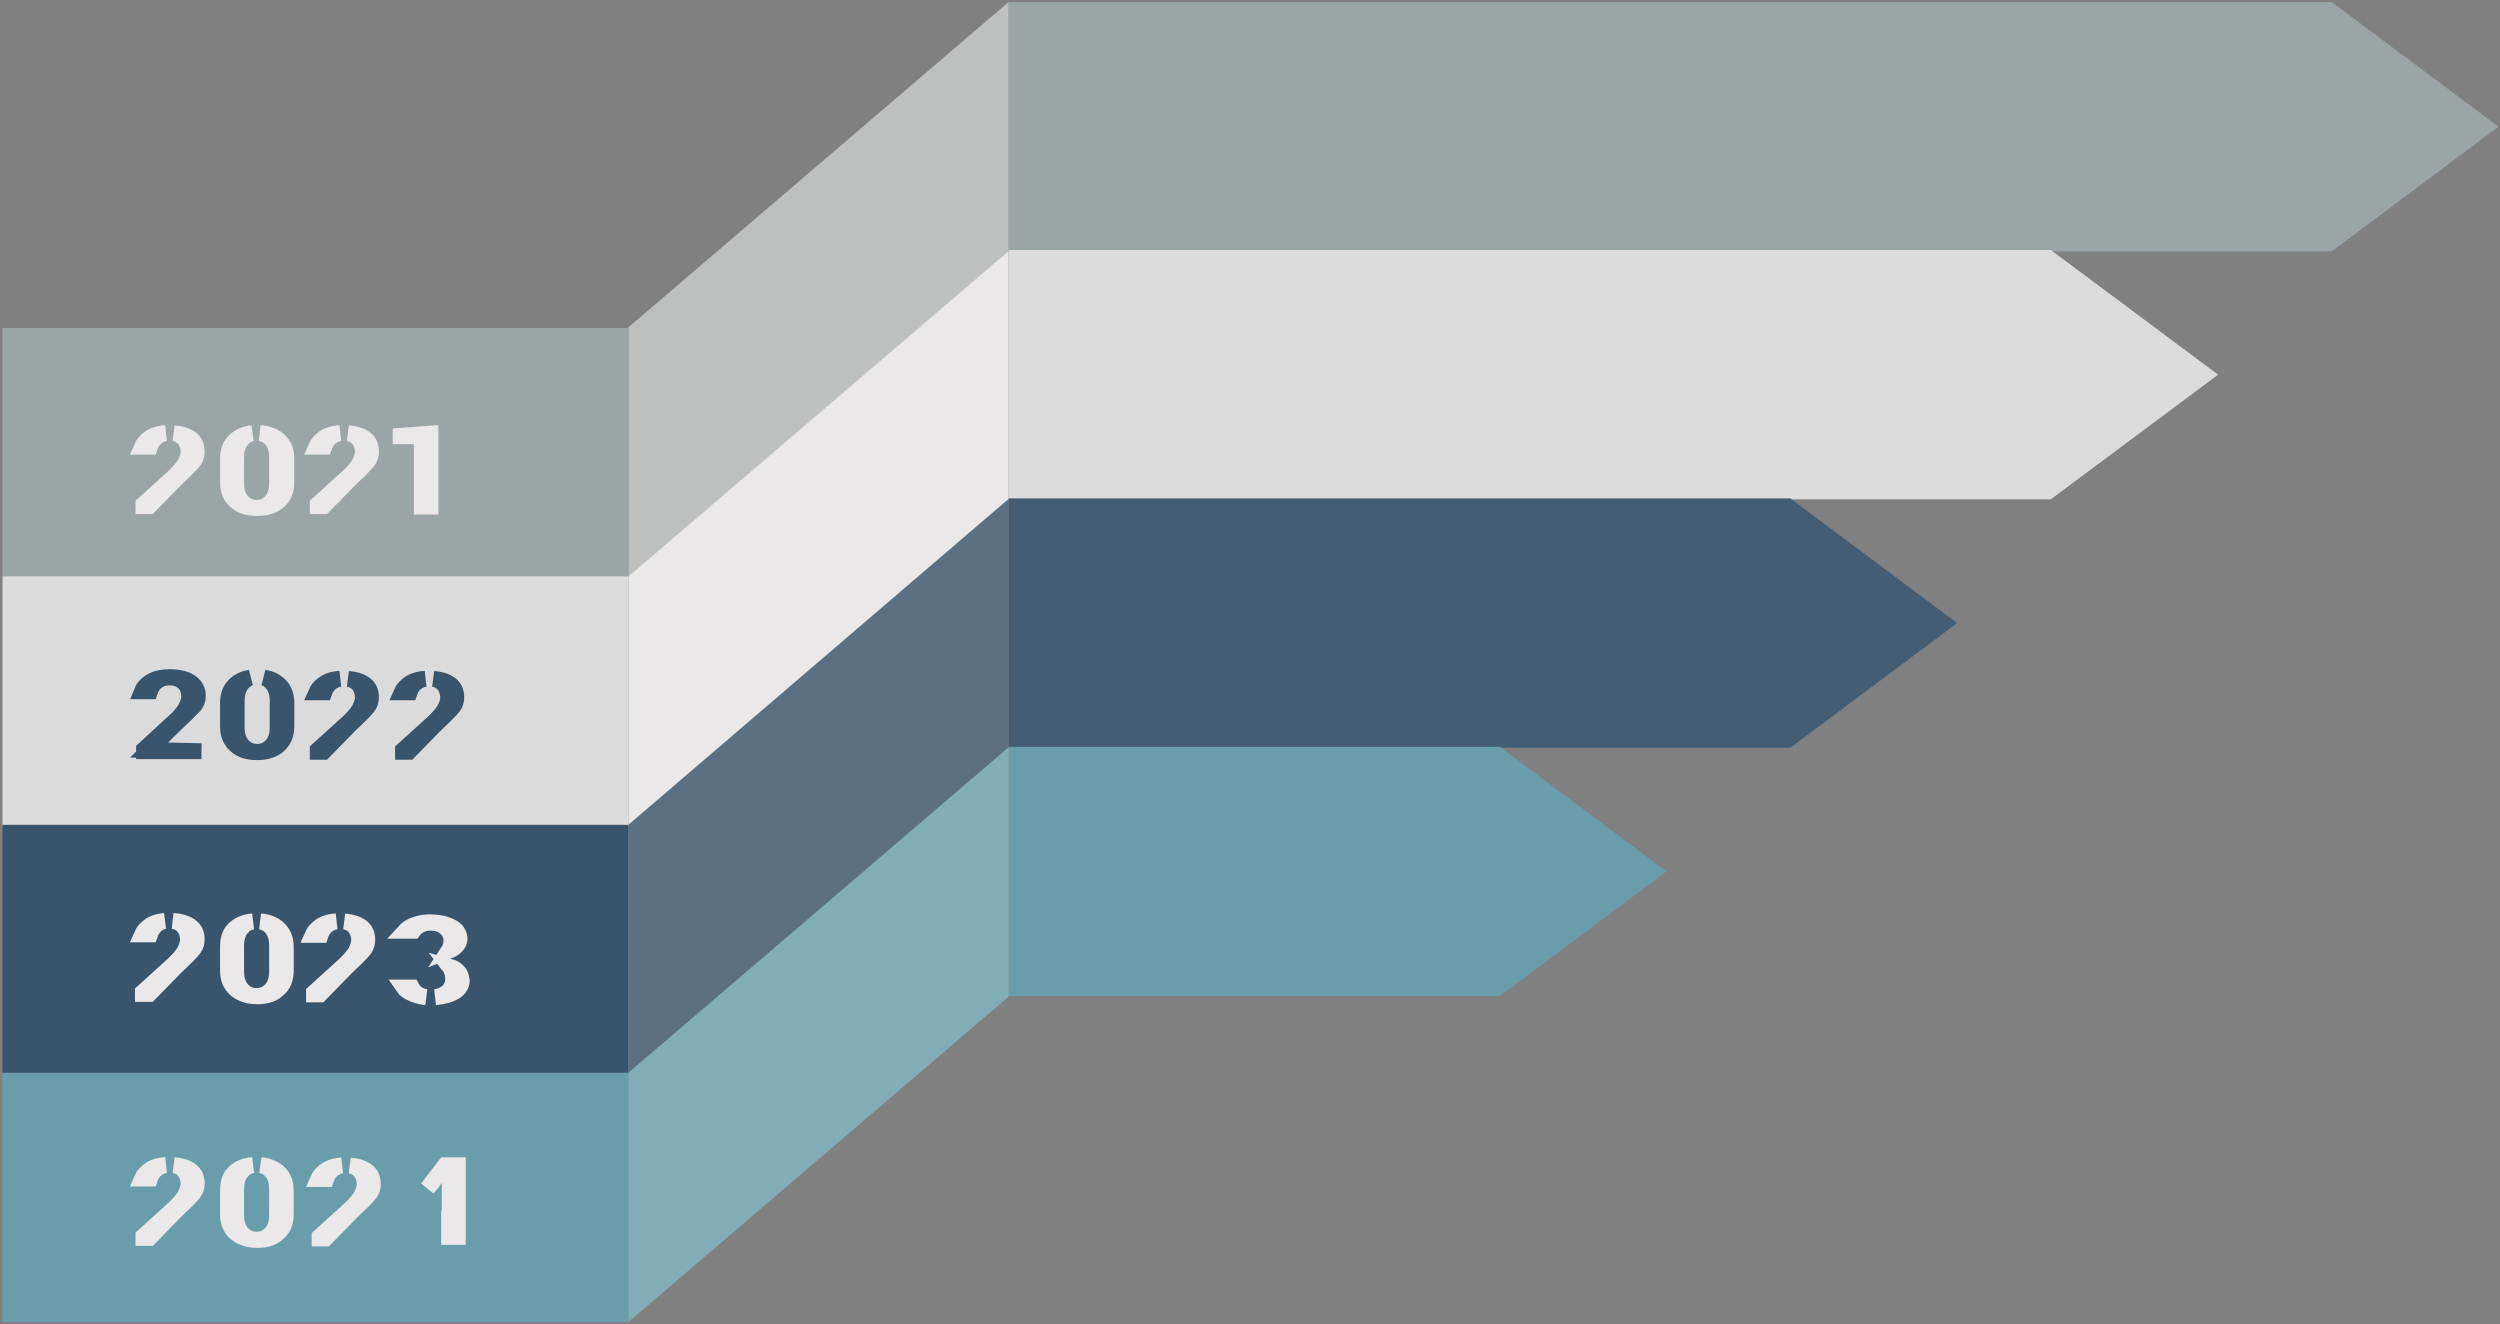 <svg width="472" height="250" viewBox="0 0 472 250" fill="none" xmlns="http://www.w3.org/2000/svg">
<rect x="0" y="0" width="472" height="250" fill="#808080" stroke="none"/>
<path d="M190.444 47.433L118.641 108.886V61.808L136.592 46.445C136.592 46.445 147.532 37.081 154.543 31.081C168.563 19.082 190.444 0.355 190.444 0.355V23.894V47.433Z" fill="#BEBFBF"/>
<path d="M118.631 61.93H0.469V109.008H118.631V61.93Z" fill="#9BA5A5"/>
<path d="M118.631 108.828H0.469V155.906H118.631V108.828Z" fill="#DBDBDB"/>
<path d="M190.434 94.453L118.631 155.906V108.828L136.582 93.465C136.582 93.465 147.523 84.101 154.533 78.102C168.553 66.102 190.434 47.375 190.434 47.375V70.914V94.453Z" fill="#EAE8E8"/>
<path d="M118.631 155.727H0.469V202.805H118.631V155.727Z" fill="#38556D"/>
<path d="M190.434 141.262L118.631 202.805V155.727L190.434 94.184V141.262Z" fill="#5B7183"/>
<path d="M118.631 202.535H0.469V249.613H118.631V202.535Z" fill="#6A9DAC"/>
<path d="M440.236 47.465H190.434V0.387H440.236L471.717 23.926L440.236 47.465Z" fill="#9BA5A5"/>
<path d="M387.192 94.273H190.434V47.195H387.192L418.781 70.734L387.192 94.273Z" fill="#DBDBDB"/>
<path d="M338.03 141.172H190.434V94.094H338.03L369.511 117.633L338.03 141.172Z" fill="#435E74"/>
<path d="M283.153 188.07H190.434V140.992H283.153L314.634 164.531L283.153 188.07Z" fill="#6A9DAC"/>
<path d="M190.434 188.16L118.631 249.613V202.535L190.434 141.082V188.16Z" fill="#82ACB8"/>
<path d="M82.045 222.614L81.554 223.35L80.695 224.36L82.119 222.502L82.045 222.614ZM84.902 221.946H82.546L84.035 220.004H86.43V233.535H84.793V230.067H84.902V221.946Z" fill="white" stroke="#EAE8E8" stroke-width="3"/>
<path d="M84.835 182.472C85.615 182.68 86.167 183.058 86.469 183.41L86.513 183.462L86.561 183.509C86.826 183.766 86.979 184.113 87.182 185.087C87.164 185.563 87.057 185.934 86.882 186.243C86.691 186.58 86.376 186.922 85.855 187.262C84.924 187.791 83.698 188.157 82.199 188.266C82.901 188.162 83.542 187.935 84.127 187.545C85.147 186.865 85.55 185.818 85.55 184.859C85.55 184.086 85.393 183.192 84.835 182.472ZM77.741 186.449C77.941 186.825 78.216 187.162 78.561 187.449C79.109 187.905 79.777 188.153 80.43 188.264C79.289 188.163 78.272 187.85 77.366 187.366L77.144 187.244C76.707 186.992 76.422 186.721 76.233 186.449H77.741ZM81.139 174.141C82.973 174.141 84.343 174.5 85.327 175.057L85.519 175.171C86.373 175.705 86.755 176.391 86.755 177.402C86.755 177.667 86.63 178.052 86.253 178.492C85.899 178.905 85.378 179.293 84.658 179.568C85.054 178.969 85.227 178.269 85.227 177.582C85.227 176.577 84.797 175.713 84.04 175.082C83.242 174.417 82.201 174.195 81.247 174.195C80.377 174.195 79.729 174.424 79.175 174.734L78.942 174.872C78.584 175.096 78.276 175.382 78.045 175.723H76.503C76.639 175.574 76.81 175.427 77.022 175.28L77.19 175.171C78.216 174.53 79.55 174.141 81.139 174.141Z" fill="white" stroke="#EAE8E8" stroke-width="3"/>
<path d="M66.1 220.063C67.435 220.171 68.42 220.498 69.097 220.953L69.257 221.067C70.014 221.641 70.388 222.425 70.388 223.555C70.388 224.2 70.229 224.715 69.898 225.198L69.746 225.403C69.178 226.112 68.076 227.207 66.334 228.839L66.311 228.862L66.287 228.885L63.916 231.311L61.458 233.825H60.343V233.474L65.995 228.35L66.005 228.341L66.014 228.333C66.936 227.469 67.552 226.758 68.058 226.021L68.111 225.943L68.155 225.858C68.475 225.235 68.86 224.405 68.86 223.555C68.86 222.651 68.57 221.798 68.044 221.151L67.936 221.024L67.795 220.878C67.31 220.412 66.709 220.171 66.1 220.063ZM64.529 220.041C63.663 220.178 62.958 220.583 62.397 221.168L62.35 221.217L62.308 221.27C61.982 221.678 61.737 222.122 61.575 222.594H60.07C60.274 222.128 60.603 221.704 61.097 221.293L61.122 221.273L61.145 221.251C61.883 220.581 63.012 220.13 64.529 220.041Z" fill="white" stroke="#EAE8E8" stroke-width="3"/>
<path d="M47.718 219.966C46.914 220.108 46.234 220.494 45.687 221.11L45.549 221.273C44.822 222.182 44.574 223.38 44.574 224.547V229.398C44.574 230.492 44.792 231.613 45.419 232.498L45.549 232.672C46.27 233.573 47.244 234.043 48.446 234.043C49.573 234.043 50.498 233.629 51.204 232.835L51.341 232.672C52.068 231.763 52.317 230.565 52.317 229.398V224.547C52.317 223.351 52.092 222.31 51.471 221.444L51.341 221.273C50.784 220.577 50.077 220.139 49.229 219.976C50.585 220.109 51.689 220.586 52.529 221.278C53.457 222.127 53.954 223.225 53.954 224.816V229.219C53.954 230.861 53.427 232.009 52.552 232.738L52.504 232.778L52.46 232.822C51.647 233.624 50.359 234.098 48.553 234.098C46.735 234.098 45.469 233.582 44.465 232.753C43.54 231.905 43.045 230.807 43.045 229.219V224.816C43.045 223.1 43.507 221.99 44.338 221.297L44.361 221.278L44.383 221.258C45.197 220.523 46.293 220.077 47.718 219.966Z" fill="white" stroke="#EAE8E8" stroke-width="3"/>
<path d="M32.846 219.977C34.181 220.085 35.166 220.412 35.843 220.866L36.003 220.98C36.76 221.554 37.134 222.338 37.134 223.469C37.134 224.113 36.975 224.629 36.645 225.111L36.492 225.316C35.925 226.026 34.822 227.12 33.08 228.753L33.057 228.775L33.033 228.799L30.662 231.225L28.204 233.738H27.089V233.388L32.742 228.264L32.751 228.255L32.76 228.247C33.682 227.382 34.298 226.672 34.804 225.935L34.858 225.856L34.902 225.771C35.222 225.149 35.607 224.318 35.607 223.469C35.607 222.565 35.316 221.712 34.79 221.064L34.682 220.938L34.541 220.792C34.056 220.325 33.456 220.085 32.846 219.977ZM31.276 219.954C30.41 220.092 29.704 220.497 29.143 221.082L29.096 221.131L29.054 221.184C28.728 221.591 28.484 222.035 28.322 222.508H26.817C27.02 222.042 27.35 221.618 27.843 221.207L27.868 221.187L27.892 221.165C28.629 220.495 29.758 220.044 31.276 219.954Z" fill="white" stroke="#EAE8E8" stroke-width="3"/>
<path d="M65.05 173.974C66.385 174.083 67.37 174.41 68.047 174.864L68.207 174.978C68.964 175.552 69.338 176.336 69.338 177.467C69.338 178.111 69.179 178.626 68.848 179.109L68.696 179.314C68.128 180.024 67.025 181.118 65.284 182.751L65.26 182.773L65.237 182.797L62.866 185.222L60.408 187.736H59.293V187.385L64.945 182.261L64.955 182.253L64.964 182.245C65.886 181.38 66.502 180.67 67.008 179.932L67.061 179.854L67.105 179.77C67.425 179.147 67.81 178.316 67.81 177.467C67.81 176.563 67.52 175.709 66.994 175.062L66.885 174.935L66.745 174.79C66.26 174.323 65.659 174.082 65.05 173.974ZM63.479 173.952C62.613 174.09 61.908 174.495 61.346 175.08L61.3 175.129L61.258 175.181C60.931 175.589 60.687 176.033 60.525 176.506H59.02C59.224 176.04 59.553 175.616 60.047 175.205L60.072 175.184L60.096 175.163C60.833 174.493 61.962 174.041 63.479 173.952Z" fill="white" stroke="#EAE8E8" stroke-width="3"/>
<path d="M49.171 173.966C50.493 174.069 51.532 174.46 52.325 175.103L52.507 175.258C53.45 176.109 53.953 177.213 53.953 178.816V183.219C53.953 184.861 53.427 186.009 52.552 186.738L52.504 186.778L52.46 186.822C51.647 187.624 50.358 188.098 48.553 188.098C46.735 188.098 45.468 187.582 44.465 186.753C43.539 185.905 43.045 184.807 43.045 183.219V178.816C43.045 177.207 43.451 176.131 44.187 175.432L44.338 175.297L44.361 175.278L44.383 175.258C45.197 174.523 46.293 174.077 47.718 173.966C46.914 174.108 46.234 174.494 45.687 175.11L45.549 175.273C44.822 176.182 44.574 177.38 44.574 178.547V183.398C44.574 184.492 44.792 185.613 45.418 186.498L45.549 186.672C46.27 187.573 47.243 188.043 48.446 188.043C49.573 188.043 50.498 187.629 51.203 186.835L51.341 186.672C52.068 185.763 52.317 184.565 52.317 183.398V178.547C52.317 177.351 52.092 176.31 51.471 175.444L51.341 175.273C50.772 174.562 50.044 174.12 49.171 173.966Z" fill="white" stroke="#EAE8E8" stroke-width="3"/>
<path d="M32.656 173.874C34.088 173.966 35.134 174.301 35.843 174.777L36.003 174.891C36.76 175.464 37.134 176.249 37.134 177.379C37.134 178.024 36.975 178.539 36.645 179.022L36.492 179.227C35.925 179.936 34.822 181.031 33.08 182.663L33.057 182.686L33.033 182.709L30.662 185.135L28.204 187.649H26.982V187.297L32.634 182.174L32.644 182.165L32.653 182.157C33.575 181.293 34.191 180.582 34.697 179.845L34.75 179.767L34.793 179.682C35.114 179.059 35.498 178.229 35.498 177.379C35.498 176.475 35.209 175.622 34.683 174.975L34.575 174.848L34.433 174.702C33.926 174.215 33.293 173.975 32.656 173.874ZM31.091 173.877C30.419 173.998 29.76 174.305 29.203 174.918L29.054 175.094C28.728 175.502 28.484 175.946 28.322 176.418H26.817C27.02 175.952 27.35 175.528 27.843 175.117L27.868 175.097L27.892 175.075C28.599 174.433 29.666 173.991 31.091 173.877Z" fill="white" stroke="#EAE8E8" stroke-width="3"/>
<path d="M81.852 128.177C83.187 128.286 84.172 128.613 84.849 129.067L85.009 129.181C85.766 129.755 86.14 130.539 86.14 131.67C86.14 132.314 85.981 132.83 85.65 133.312L85.498 133.517C84.93 134.227 83.828 135.321 82.086 136.954L82.062 136.976L82.039 137L79.668 139.426L77.21 141.939H76.095V141.589L81.747 136.465L81.757 136.456L81.766 136.448C82.688 135.583 83.304 134.873 83.81 134.135L83.863 134.057L83.907 133.972C84.228 133.35 84.612 132.519 84.612 131.67C84.612 130.766 84.322 129.912 83.796 129.265L83.688 129.138L83.547 128.993C83.062 128.526 82.461 128.286 81.852 128.177ZM80.281 128.155C79.415 128.293 78.71 128.698 78.148 129.283L78.102 129.332L78.06 129.385C77.734 129.792 77.489 130.236 77.327 130.709H75.822C76.026 130.243 76.356 129.819 76.849 129.408L76.874 129.387L76.897 129.366C77.635 128.696 78.763 128.244 80.281 128.155Z" fill="white" stroke="#38556D" stroke-width="3"/>
<path d="M65.749 128.177C67.085 128.286 68.07 128.612 68.747 129.067L68.907 129.181C69.664 129.755 70.038 130.539 70.038 131.669C70.038 132.406 69.831 132.974 69.396 133.517C68.828 134.227 67.725 135.321 65.984 136.954L65.96 136.976L65.937 137L63.566 139.425L61.108 141.939H59.993V141.588L65.645 136.464L65.655 136.456L65.664 136.448C66.586 135.583 67.202 134.873 67.707 134.135L67.761 134.057L67.805 133.973C68.126 133.35 68.51 132.519 68.51 131.669C68.51 130.766 68.22 129.912 67.694 129.265L67.585 129.138L67.445 128.993C66.96 128.526 66.359 128.285 65.749 128.177ZM64.179 128.155C63.313 128.293 62.608 128.698 62.046 129.283L61.999 129.332L61.958 129.384C61.632 129.792 61.387 130.236 61.225 130.708H59.72C59.924 130.242 60.253 129.819 60.747 129.408L60.772 129.387L60.795 129.366C61.533 128.695 62.661 128.244 64.179 128.155Z" fill="white" stroke="#38556D" stroke-width="3"/>
<path d="M49.879 127.945C51.017 128.123 51.92 128.54 52.615 129.168C53.558 130.019 54.061 131.123 54.061 132.727V137.129C54.061 138.732 53.558 139.837 52.615 140.688C51.669 141.542 50.339 142.008 48.553 142.008C46.671 142.008 45.444 141.548 44.49 140.688C43.548 139.837 43.045 138.732 43.045 137.129V132.727C43.045 131.123 43.548 130.019 44.49 129.168C45.186 128.54 46.088 128.123 47.226 127.945C46.678 128.144 46.2 128.474 45.795 128.931L45.657 129.094C44.929 130.003 44.681 131.201 44.681 132.367V137.309C44.681 138.475 44.929 139.673 45.657 140.582C46.377 141.483 47.351 141.953 48.553 141.953C49.755 141.953 50.729 141.483 51.45 140.582C52.169 139.683 52.425 138.584 52.425 137.309V132.367C52.425 131.273 52.207 130.152 51.58 129.268L51.45 129.094C51.016 128.552 50.49 128.167 49.879 127.945Z" fill="white" stroke="#38556D" stroke-width="3"/>
<path d="M31.95 127.848C33.807 127.848 35.114 128.215 35.95 128.776L36.112 128.891C36.93 129.511 37.35 130.33 37.35 131.379C37.35 132.101 37.149 132.659 36.733 133.192C36.01 133.963 34.867 135.089 33.188 136.663L33.177 136.675L33.165 136.686L30.686 139.111L28.14 141.602L31.7 141.684L38.031 141.828H27.197V141.471L32.859 136.256C33.839 135.427 34.454 134.602 34.912 133.935L34.966 133.856L35.009 133.771C35.329 133.149 35.714 132.318 35.714 131.469C35.714 130.505 35.384 129.598 34.79 128.938L34.718 128.858L34.635 128.789L34.49 128.675C33.759 128.124 32.903 127.902 31.95 127.902C30.769 127.902 29.844 128.352 29.143 129.082L29.096 129.131L29.054 129.184C28.728 129.591 28.484 130.035 28.322 130.508H26.785C26.987 129.993 27.327 129.548 27.843 129.117C28.805 128.315 30.163 127.848 31.95 127.848Z" fill="#103F66" stroke="#38556D" stroke-width="3"/>
<path d="M81.269 95.649H79.633V82.352H75.644V82.281L81.269 81.871V95.649Z" fill="#EAE8E8" stroke="#EAE8E8" stroke-width="3"/>
<path d="M65.749 81.797C67.085 81.905 68.07 82.232 68.747 82.687L68.907 82.801C69.664 83.375 70.038 84.159 70.038 85.289C70.038 85.934 69.879 86.449 69.548 86.932L69.396 87.137C68.828 87.847 67.725 88.941 65.984 90.573L65.96 90.596L65.937 90.619L63.566 93.045L61.108 95.559H59.993V95.208L65.645 90.084L65.655 90.075L65.664 90.068C66.586 89.203 67.202 88.493 67.707 87.755L67.761 87.677L67.805 87.592C68.125 86.969 68.51 86.139 68.51 85.289C68.51 84.385 68.22 83.532 67.694 82.885L67.585 82.758L67.445 82.612C66.96 82.146 66.359 81.905 65.749 81.797ZM64.179 81.775C63.313 81.913 62.608 82.318 62.046 82.903L61.999 82.951L61.958 83.004C61.632 83.412 61.387 83.856 61.225 84.328H59.72C59.924 83.862 60.253 83.439 60.747 83.028L60.772 83.007L60.795 82.986C61.533 82.315 62.661 81.864 64.179 81.775Z" fill="#EAE8E8" stroke="#EAE8E8" stroke-width="3"/>
<path d="M49.107 81.774C50.565 81.86 51.668 82.299 52.64 83.102C53.566 83.95 54.061 85.048 54.061 86.637V91.039C54.061 92.681 53.534 93.83 52.659 94.559L52.637 94.577L52.615 94.598C51.669 95.453 50.339 95.918 48.553 95.918C46.788 95.918 45.6 95.514 44.673 94.754L44.49 94.598C43.548 93.747 43.045 92.642 43.045 91.039V86.637C43.045 84.995 43.572 83.847 44.447 83.117L44.469 83.099L44.49 83.078C45.264 82.38 46.294 81.941 47.619 81.804C46.858 81.96 46.212 82.34 45.687 82.931L45.549 83.094C44.822 84.003 44.574 85.201 44.574 86.367V91.219C44.574 92.313 44.792 93.434 45.418 94.319L45.549 94.492C46.27 95.393 47.243 95.864 48.446 95.864C49.573 95.863 50.498 95.45 51.203 94.656L51.341 94.492C52.06 93.594 52.317 92.494 52.317 91.219V86.367C52.317 85.273 52.099 84.153 51.472 83.268L51.341 83.094C50.757 82.365 50.009 81.918 49.107 81.774Z" fill="#EAE8E8" stroke="#EAE8E8" stroke-width="3"/>
<path d="M32.846 81.797C34.181 81.905 35.166 82.232 35.843 82.687L36.003 82.801C36.76 83.375 37.134 84.159 37.134 85.289C37.134 85.934 36.975 86.449 36.645 86.932L36.492 87.137C35.925 87.847 34.822 88.941 33.08 90.573L33.057 90.596L33.033 90.619L30.662 93.045L28.204 95.559H27.089V95.208L32.742 90.084L32.751 90.075L32.76 90.068C33.682 89.203 34.298 88.493 34.804 87.755L34.858 87.677L34.902 87.592C35.222 86.969 35.607 86.139 35.607 85.289C35.607 84.385 35.316 83.532 34.79 82.885L34.682 82.758L34.541 82.612C34.056 82.146 33.456 81.905 32.846 81.797ZM31.276 81.775C30.41 81.913 29.704 82.318 29.143 82.903L29.096 82.951L29.054 83.004C28.728 83.412 28.484 83.856 28.322 84.328H26.817C27.02 83.862 27.35 83.439 27.843 83.028L27.868 83.007L27.892 82.986C28.629 82.315 29.758 81.864 31.276 81.775Z" fill="#EAE8E8" stroke="#EAE8E8" stroke-width="3"/>
</svg>
